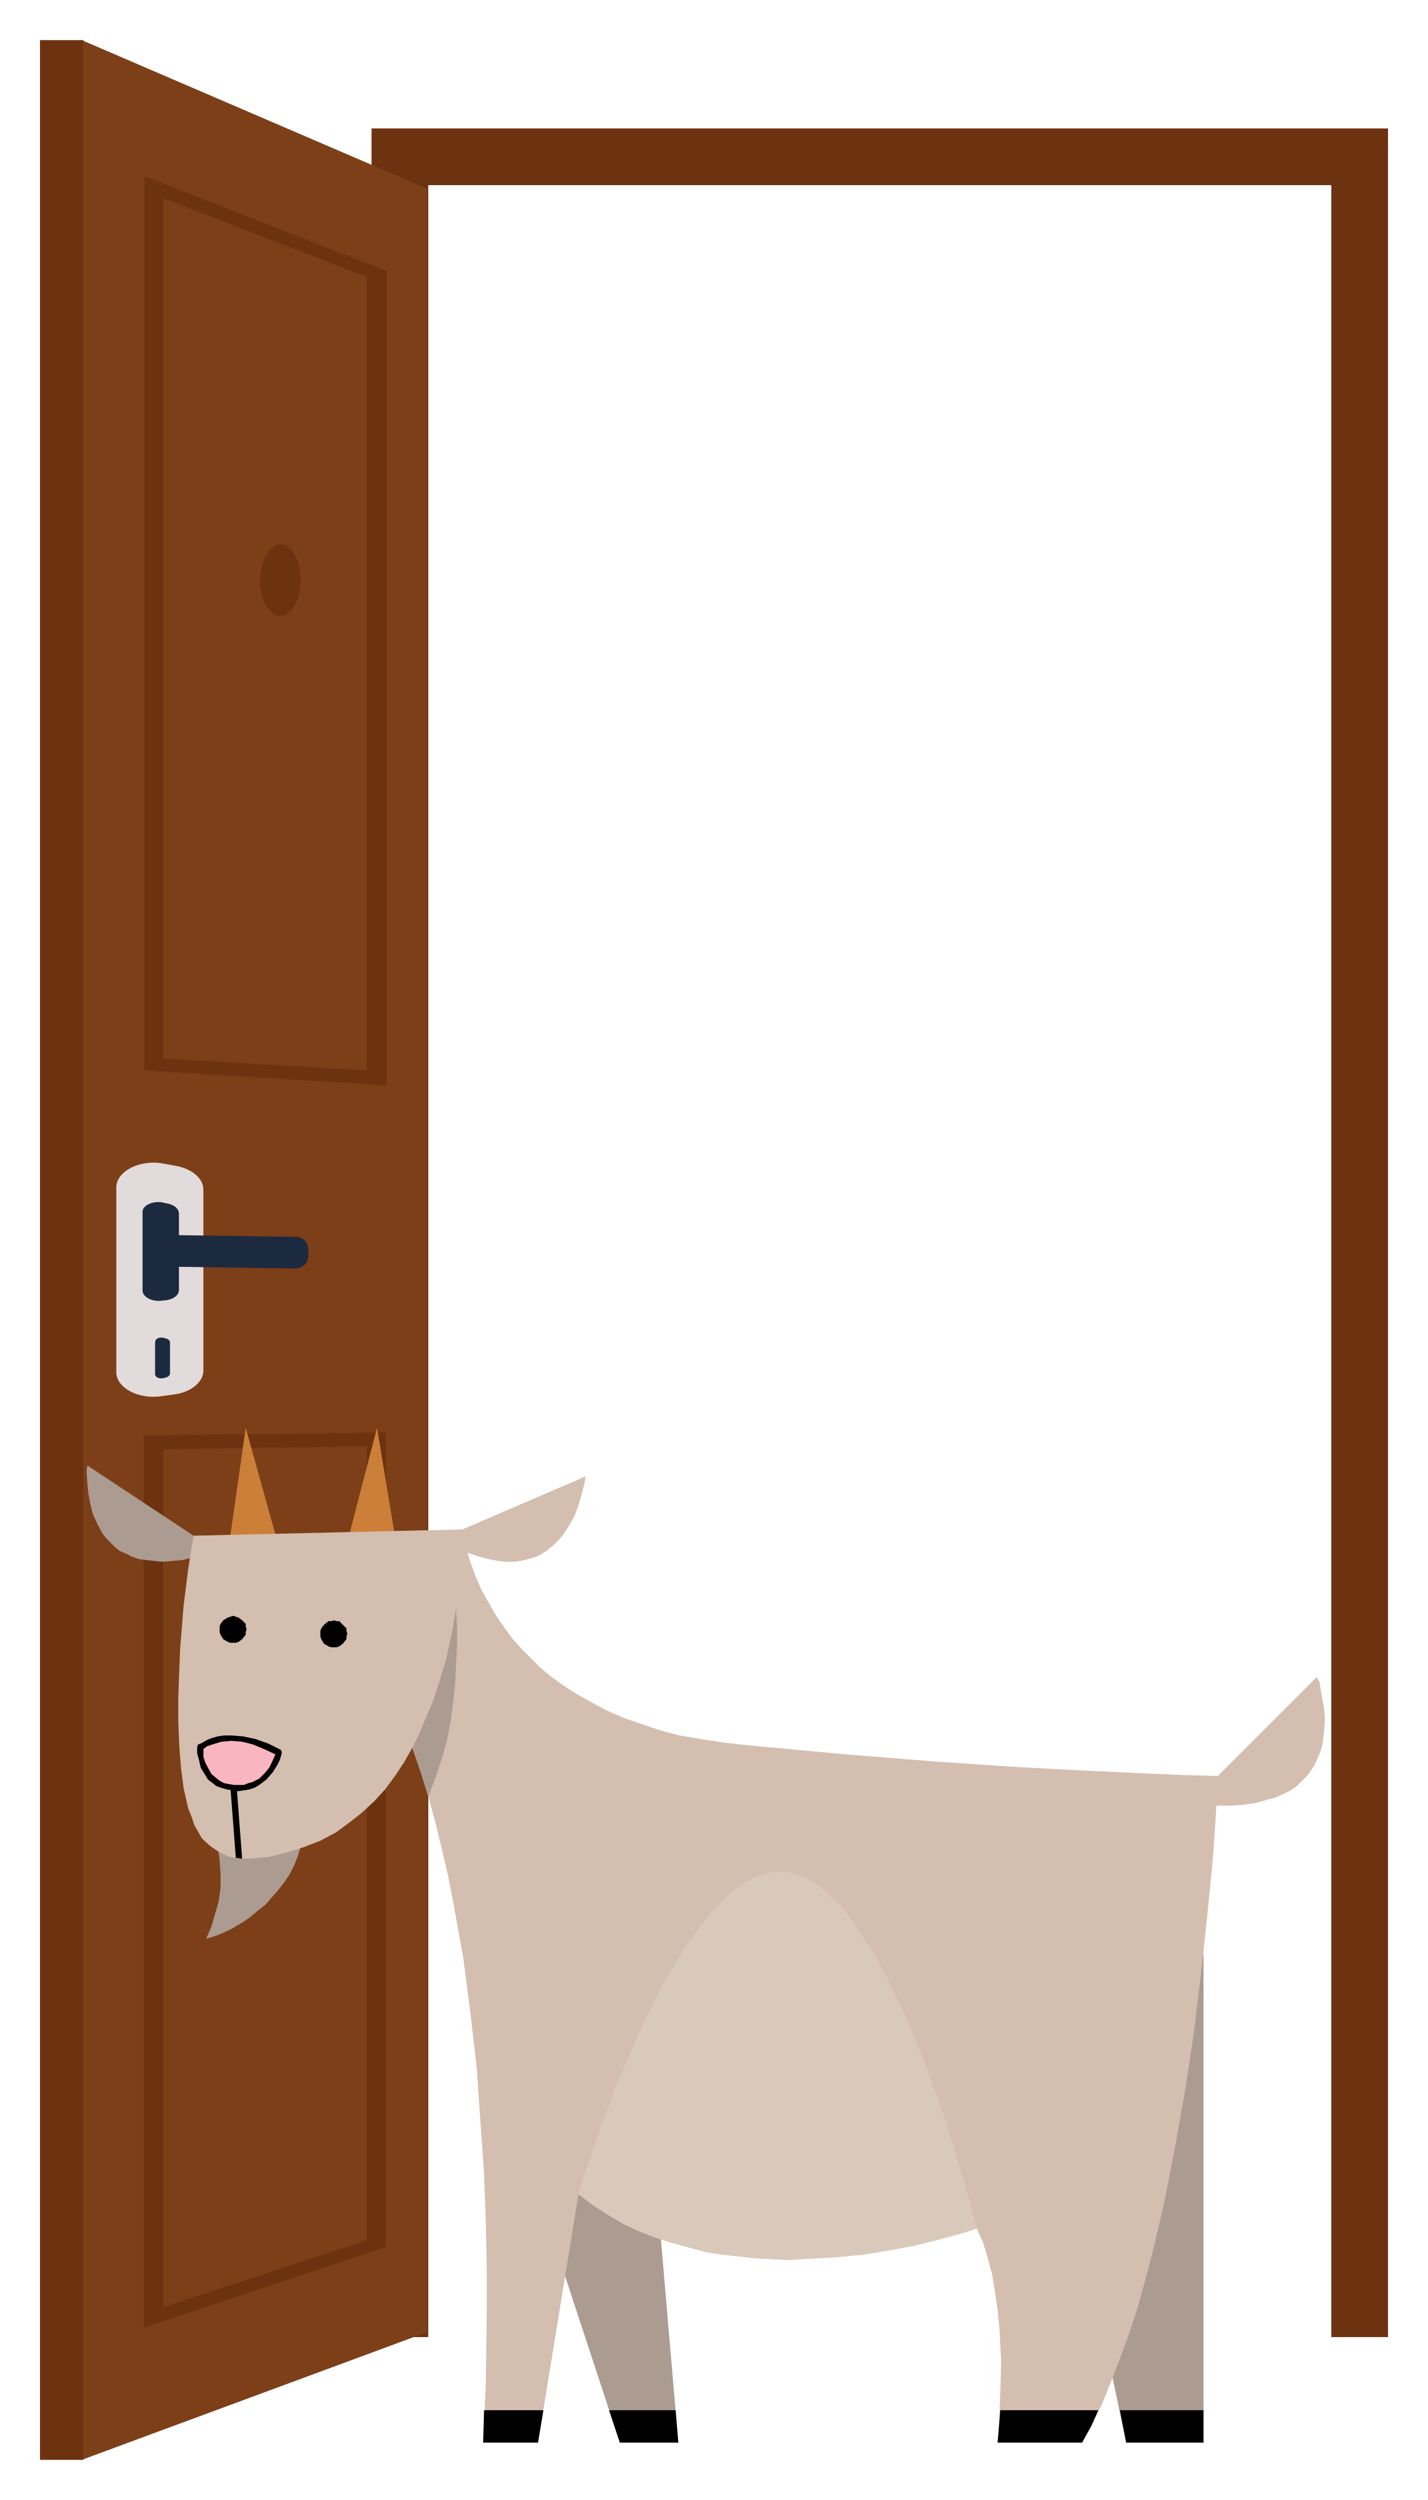 <svg version="1.1" viewBox="0.0 0.0 192.0 336.0" fill="none" stroke="none" stroke-linecap="square" stroke-miterlimit="10" xmlns:xlink="http://www.w3.org/1999/xlink" xmlns="http://www.w3.org/2000/svg"><clipPath id="g26b370d8f1a_0_13.0"><path d="m0 0l192.0 0l0 336.0l-192.0 0l0 -336.0z" clip-rule="nonzero"/></clipPath><g clip-path="url(#g26b370d8f1a_0_13.0)"><path fill="#000000" fill-opacity="0.0" d="m0 0l192.0 0l0 336.0l-192.0 0z" fill-rule="evenodd"/><path fill="#6d3210" d="m49.956 17.261l0 296.845l7.624 0l0 -289.221l121.418 0l0 289.221l7.624 0l0 -296.845l-136.666 0z" fill-rule="evenodd"/><path fill="#7c3f17" d="m10.99 5.394l46.424 19.965l0 288.087l-46.424 17.159z" fill-rule="evenodd"/><path fill="#6d3210" d="m5.378 5.394l5.823 0l0 325.21l-5.823 0z" fill-rule="evenodd"/><path fill="#6d3210" d="m19.409 143.865l32.553 2.004l0 -109.446l-32.553 -12.749l0 120.19zm29.907 0l-27.341 -1.604l0 -115.62l27.341 10.584l0 106.639z" fill-rule="evenodd"/><path fill="#6d3210" d="m19.409 312.804l32.473 -10.824l0 -109.446l-32.553 0.401l0 119.869zm29.907 -11.706l-27.341 8.98l0 -115.299l27.341 -0.401l0 106.72z" fill-rule="evenodd"/><path fill="#6d3210" d="m34.964 77.957c0 2.646 1.203 4.811 2.726 4.811c1.523 0 2.726 -2.165 2.726 -4.811c0 -2.646 -1.203 -4.811 -2.726 -4.811c-1.443 0.08 -2.726 2.245 -2.726 4.811z" fill-rule="evenodd"/><path fill="#e2dbdb" d="m21.895 156.373l1.764 0.321c2.165 0.401 3.688 1.684 3.688 3.207l0 24.294c0 1.523 -1.604 2.886 -3.849 3.207l-1.764 0.241c-3.127 0.481 -6.094 -1.123 -6.094 -3.207l0 -24.936c0.08 -2.085 3.127 -3.688 6.254 -3.127z" fill-rule="evenodd"/><path fill="#1c2a3f" d="m21.734 161.585l0.722 0.16c0.962 0.16 1.604 0.722 1.604 1.363l0 10.263c0 0.641 -0.641 1.203 -1.604 1.363l-0.722 0.08c-1.283 0.16 -2.566 -0.481 -2.566 -1.363l0 -10.504c-0.08 -0.882 1.203 -1.523 2.566 -1.363z" fill-rule="evenodd"/><path fill="#1c2a3f" d="m21.895 179.786l0.321 0.08c0.401 0.08 0.641 0.321 0.641 0.561l0 4.169c0 0.241 -0.241 0.481 -0.641 0.561l-0.321 0.08c-0.561 0.08 -1.042 -0.16 -1.042 -0.561l0 -4.249c0 -0.481 0.481 -0.722 1.042 -0.641z" fill-rule="evenodd"/><path fill="#1c2a3f" d="m39.855 166.235l-16.677 -0.241c-0.882 0 -1.684 0.722 -1.684 1.684l0 0.882c0 0.882 0.722 1.604 1.604 1.684l16.677 0.24c0.882 0 1.684 -0.722 1.684 -1.684l0 -0.882c0 -0.882 -0.722 -1.684 -1.604 -1.684z" fill-rule="evenodd"/><path fill="#d4beb0" d="m177.054 225.384l-13.303 13.3l-1.933 3.87l1.933 0.121l1.936 0l1.571 -0.121l1.574 -0.242l1.329 -0.363l1.329 -0.363l1.09 -0.483l0.967 -0.483l0.846 -0.604l0.725 -0.728l0.725 -0.725l0.486 -0.725l0.483 -0.725l0.363 -0.846l0.363 -0.848l0.242 -0.846l0.242 -1.692l0.121 -1.694l-0.121 -1.571l-0.242 -1.329l-0.363 -2.178l-0.363 -0.725z" fill-rule="evenodd"/><path fill="#ac9b91" d="m74.877 287.416l-1.329 11.125l9.793 29.745l7.86 0l-3.386 -39.541l-12.938 -1.329z" fill-rule="evenodd"/><path fill="#ac9b91" d="m161.817 262.506l-18.744 25.876l8.343 39.904l10.4 0l0 -65.78z" fill-rule="evenodd"/><path fill="#000000" d="m81.891 323.933l1.45 4.353l7.86 0l-0.363 -4.353z" fill-rule="evenodd"/><path fill="#000000" d="m150.571 323.933l0.846 4.353l10.4 0l0 -4.353z" fill-rule="evenodd"/><path fill="#d4beb0" d="m62.181 205.553l-1.936 1.815l-3.87 3.507l-3.142 18.378l1.208 3.024l1.088 2.9l1.09 3.145l0.967 3.144l0.967 3.507l0.846 3.507l0.846 3.625l0.728 3.749l1.329 7.377l0.967 7.497l0.846 7.377l0.483 7.132l0.486 6.893l0.242 6.652l0.121 6.166l0 5.685l-0.121 9.31l-0.242 6.045l-0.121 2.299l7.374 0l5.443 -33.373l1.933 1.45l2.057 1.329l2.054 1.211l2.057 0.967l2.175 0.846l2.299 0.725l2.175 0.604l2.299 0.607l2.175 0.363l2.299 0.242l2.175 0.242l2.178 0.121l2.296 0.121l2.057 -0.121l4.232 -0.242l3.87 -0.363l3.628 -0.604l3.265 -0.607l2.9 -0.725l3.99 -1.088l1.453 -0.483l0.846 1.933l0.604 2.057l0.604 2.175l0.363 2.299l0.363 2.417l0.242 2.419l0.242 4.595l-0.121 4.232l-0.121 3.386l-0.242 3.265l11.367 0l1.45 -2.661l1.332 -2.782l1.208 -3.021l1.208 -3.145l1.211 -3.265l1.088 -3.386l0.967 -3.504l0.967 -3.628l1.694 -7.256l1.45 -7.497l1.329 -7.497l1.09 -7.253l0.846 -6.893l0.725 -6.531l0.604 -5.924l0.483 -5.078l0.483 -7.497l0.121 -2.782l-4.715 -0.121l-5.682 -0.242l-7.618 -0.363l-9.189 -0.483l-10.763 -0.725l-12.092 -0.967l-13.059 -1.211l-3.265 -0.363l-3.142 -0.483l-2.903 -0.483l-2.661 -0.725l-2.538 -0.846l-2.419 -0.848l-2.175 -0.967l-2.057 -1.088l-1.933 -1.088l-1.694 -1.09l-1.692 -1.208l-1.453 -1.208l-1.329 -1.332l-1.329 -1.329l-1.088 -1.208l-0.969 -1.329l-0.967 -1.332l-0.725 -1.208l-1.45 -2.54l-0.969 -2.175l-0.725 -2.057l-0.483 -1.692l-0.242 -1.329l-0.242 -1.09z" fill-rule="evenodd"/><path fill="#ac9b91" d="m60.245 207.369l-3.87 3.507l-3.142 18.378l1.208 3.024l1.088 2.9l1.09 3.145l0.967 3.144l0.967 -2.54l0.846 -2.538l0.725 -2.54l0.483 -2.661l0.365 -2.659l0.242 -2.54l0.121 -2.538l0.121 -2.419l0 -2.299l-0.121 -2.296l-0.363 -3.87l-0.365 -3.144l-0.363 -2.054z" fill-rule="evenodd"/><path fill="#000000" d="m65.084 323.933l-0.121 4.353l7.374 0l0.728 -4.353z" fill-rule="evenodd"/><path fill="#000000" d="m134.489 323.933l-0.242 3.142l-0.121 1.211l11.367 0l1.208 -2.178l0.969 -2.175z" fill-rule="evenodd"/><path fill="#eadccf" d="m104.381 251.623l-0.967 0.121l-0.967 0.242l-0.969 0.365l-0.967 0.483l-0.846 0.604l-0.967 0.604l-0.969 0.846l-1.813 1.815l-1.692 2.175l-1.694 2.299l-1.692 2.659l-1.574 2.782l-1.45 2.782l-1.45 3.021l-1.332 2.903l-2.417 5.682l-1.936 5.201l1.574 0.967l1.571 0.967l1.694 0.725l1.692 0.725l1.692 0.728l1.694 0.483l3.507 0.967l3.504 0.604l3.507 0.363l3.386 0.121l3.386 0l3.265 -0.121l3.144 -0.242l3.021 -0.363l2.782 -0.483l2.54 -0.483l2.296 -0.604l3.628 -0.846l-1.813 -5.685l-2.178 -6.045l-1.208 -3.145l-1.332 -3.145l-1.45 -3.024l-1.45 -3.021l-1.453 -2.782l-1.692 -2.54l-1.571 -2.417l-1.694 -2.057l-0.967 -0.846l-0.846 -0.846l-0.848 -0.725l-0.967 -0.604l-0.967 -0.483l-0.846 -0.365l-0.967 -0.242l-0.969 -0.121z" fill-rule="evenodd"/><path fill="#ac9b91" d="m11.758 196.968l-0.121 0.725l0.121 1.815l0.121 1.208l0.242 1.329l0.363 1.453l0.604 1.329l0.725 1.329l0.483 0.607l0.604 0.604l0.607 0.604l0.604 0.483l0.846 0.363l0.725 0.363l0.967 0.363l0.969 0.121l1.088 0.121l1.208 0.121l1.329 -0.121l1.332 -0.121l1.45 -0.363l1.694 -0.363l-1.694 -2.54l-14.267 -9.431z" fill-rule="evenodd"/><path fill="#d4beb0" d="m78.747 198.421l-16.566 7.132l-2.299 1.694l1.574 0.846l1.45 0.604l1.45 0.483l1.332 0.363l1.208 0.242l1.088 0.121l1.09 0l0.967 -0.121l0.967 -0.242l0.846 -0.242l0.846 -0.363l0.728 -0.483l0.604 -0.483l0.604 -0.483l1.088 -1.211l0.846 -1.329l0.728 -1.329l0.483 -1.329l0.363 -1.211l0.483 -1.933l0.121 -0.725z" fill-rule="evenodd"/><path fill="#cc7f39" d="m33.04 191.89l-2.299 16.082l6.772 0l-4.474 -16.082z" fill-rule="evenodd"/><path fill="#cc7f39" d="m50.693 191.89l-3.99 15.357l6.531 0l-2.54 -15.357z" fill-rule="evenodd"/><path fill="#ac9b91" d="m41.02 245.578l-12.092 0.846l0.363 1.815l0.242 1.813l0.121 1.813l0 1.815l-0.242 1.813l-0.483 1.694l-0.483 1.692l-0.725 1.694l1.208 -0.365l1.208 -0.483l1.208 -0.604l1.211 -0.725l1.088 -0.725l0.967 -0.846l1.088 -0.848l0.848 -0.967l0.846 -0.967l0.846 -1.088l0.725 -1.09l0.604 -1.208l0.486 -1.208l0.363 -1.208l0.363 -1.332l0.242 -1.329z" fill-rule="evenodd"/><path fill="#d4beb0" d="m62.181 205.553l-36.155 0.846l-0.725 4.476l-0.604 4.836l-0.483 5.924l-0.121 3.144l-0.121 3.265l0 3.263l0.121 3.144l0.242 3.144l0.363 2.782l0.604 2.659l0.483 1.211l0.363 1.088l0.483 0.846l0.483 0.846l0.607 0.604l0.725 0.607l0.725 0.483l0.846 0.483l0.846 0.363l0.846 0.121l0.848 0.121l0.967 0l2.661 -0.242l2.417 -0.604l2.299 -0.725l2.175 -0.848l2.057 -1.088l1.813 -1.329l1.694 -1.332l1.692 -1.571l1.45 -1.571l1.332 -1.815l1.208 -1.813l1.088 -1.936l0.967 -1.933l0.848 -2.057l0.846 -1.933l0.725 -2.057l0.604 -2.054l0.604 -1.936l0.848 -3.988l0.604 -3.628l0.363 -3.144l0.242 -2.782l0.121 -2.054l0 -1.815z" fill-rule="evenodd"/><path fill="#000000" d="m31.345 239.896l-0.242 0.121l-0.121 0.242l0.725 9.431l0.848 0.121l-0.725 -9.552l-0.123 -0.242l-0.363 -0.121z" fill-rule="evenodd"/><path fill="#f9b5c0" d="m31.224 233.607l-1.45 0.121l-1.208 0.363l-0.969 0.242l-0.725 0.483l0.121 0.848l0.121 0.725l0.242 0.967l0.486 0.967l0.363 0.483l0.483 0.483l0.483 0.363l0.604 0.244l0.846 0.242l0.846 0.121l0.848 0l0.725 -0.121l0.725 -0.121l0.604 -0.242l0.604 -0.365l0.483 -0.483l0.848 -0.846l0.604 -0.967l0.363 -0.725l0.242 -0.848l-1.208 -0.604l-1.211 -0.483l-0.967 -0.363l-1.088 -0.242l-0.967 -0.121l-0.848 -0.121z" fill-rule="evenodd"/><path fill="#000000" d="m31.104 233.97l1.453 0.121l1.45 0.363l1.45 0.604l1.574 0.728l-0.483 1.088l-0.363 0.725l-0.607 0.725l-0.725 0.725l-0.967 0.483l-0.483 0.121l-0.604 0.244l-1.332 0l-0.725 -0.121l-0.604 -0.123l-0.483 -0.242l-0.483 -0.363l-0.725 -0.604l-0.483 -0.846l-0.365 -0.725l-0.242 -0.725l0 -1.09l0.486 -0.363l0.725 -0.242l1.208 -0.363l1.329 -0.121zm-0.967 -0.725l-0.846 0.121l-0.846 0.242l-0.604 0.242l-0.848 0.483l-0.363 0.121l-0.121 0.363l0 0.848l0.242 0.846l0.242 1.088l0.604 0.967l0.365 0.604l0.483 0.363l0.604 0.486l0.604 0.242l0.846 0.242l0.846 0.121l0.607 0.121l0.846 -0.121l0.725 -0.121l0.725 -0.242l0.604 -0.363l0.483 -0.365l0.483 -0.363l0.848 -0.967l0.604 -0.967l0.363 -0.725l0.242 -0.846l0 -0.244l-0.121 -0.242l-1.692 -0.846l-1.694 -0.604l-1.692 -0.363l-1.574 -0.121z" fill-rule="evenodd"/><path fill="#000000" d="m44.89 217.766l-0.363 0.121l-0.363 0l-0.607 0.483l-0.363 0.483l-0.121 0.365l0 0.363l0 0.363l0.121 0.363l0.363 0.604l0.607 0.363l0.363 0.121l0.725 0l0.363 -0.121l0.483 -0.363l0.483 -0.604l0 -0.363l0.121 -0.363l-0.121 -0.363l0 -0.365l-0.483 -0.483l-0.483 -0.483l-0.363 0l-0.363 -0.121z" fill-rule="evenodd"/><path fill="#000000" d="m31.345 217.162l-0.363 0.121l-0.363 0.121l-0.604 0.363l-0.363 0.483l-0.121 0.363l0 0.365l0 0.363l0.121 0.363l0.363 0.604l0.604 0.363l0.363 0.121l0.725 0l0.365 -0.121l0.483 -0.363l0.483 -0.604l0 -0.363l0.121 -0.363l-0.121 -0.365l0 -0.363l-0.483 -0.483l-0.483 -0.363l-0.365 -0.121l-0.363 -0.121z" fill-rule="evenodd"/><path fill="#d9c9ba" d="m104.381 251.623l-0.967 0.121l-0.967 0.242l-0.969 0.365l-0.967 0.483l-0.846 0.604l-0.967 0.604l-0.969 0.846l-1.813 1.815l-1.692 2.175l-1.694 2.299l-1.692 2.659l-1.574 2.782l-1.45 2.782l-1.45 3.021l-1.332 2.903l-2.417 5.682l-1.936 5.201l-2.175 6.286l-0.725 2.419l1.933 1.45l2.057 1.329l2.054 1.211l2.057 0.967l2.175 0.846l2.299 0.725l2.175 0.604l2.299 0.607l2.175 0.363l2.299 0.242l2.175 0.242l2.178 0.121l2.296 0.121l2.057 -0.121l4.232 -0.242l3.87 -0.363l3.628 -0.604l3.265 -0.607l2.9 -0.725l3.99 -1.088l1.453 -0.483l-0.728 -2.782l-0.846 -3.024l-1.208 -3.988l-1.813 -5.685l-2.178 -6.045l-1.208 -3.145l-1.332 -3.145l-1.45 -3.024l-1.45 -3.021l-1.453 -2.782l-1.692 -2.54l-1.571 -2.417l-1.694 -2.057l-0.967 -0.846l-0.846 -0.846l-0.848 -0.725l-0.967 -0.604l-0.967 -0.483l-0.846 -0.365l-0.967 -0.242l-0.969 -0.121z" fill-rule="evenodd"/></g></svg>